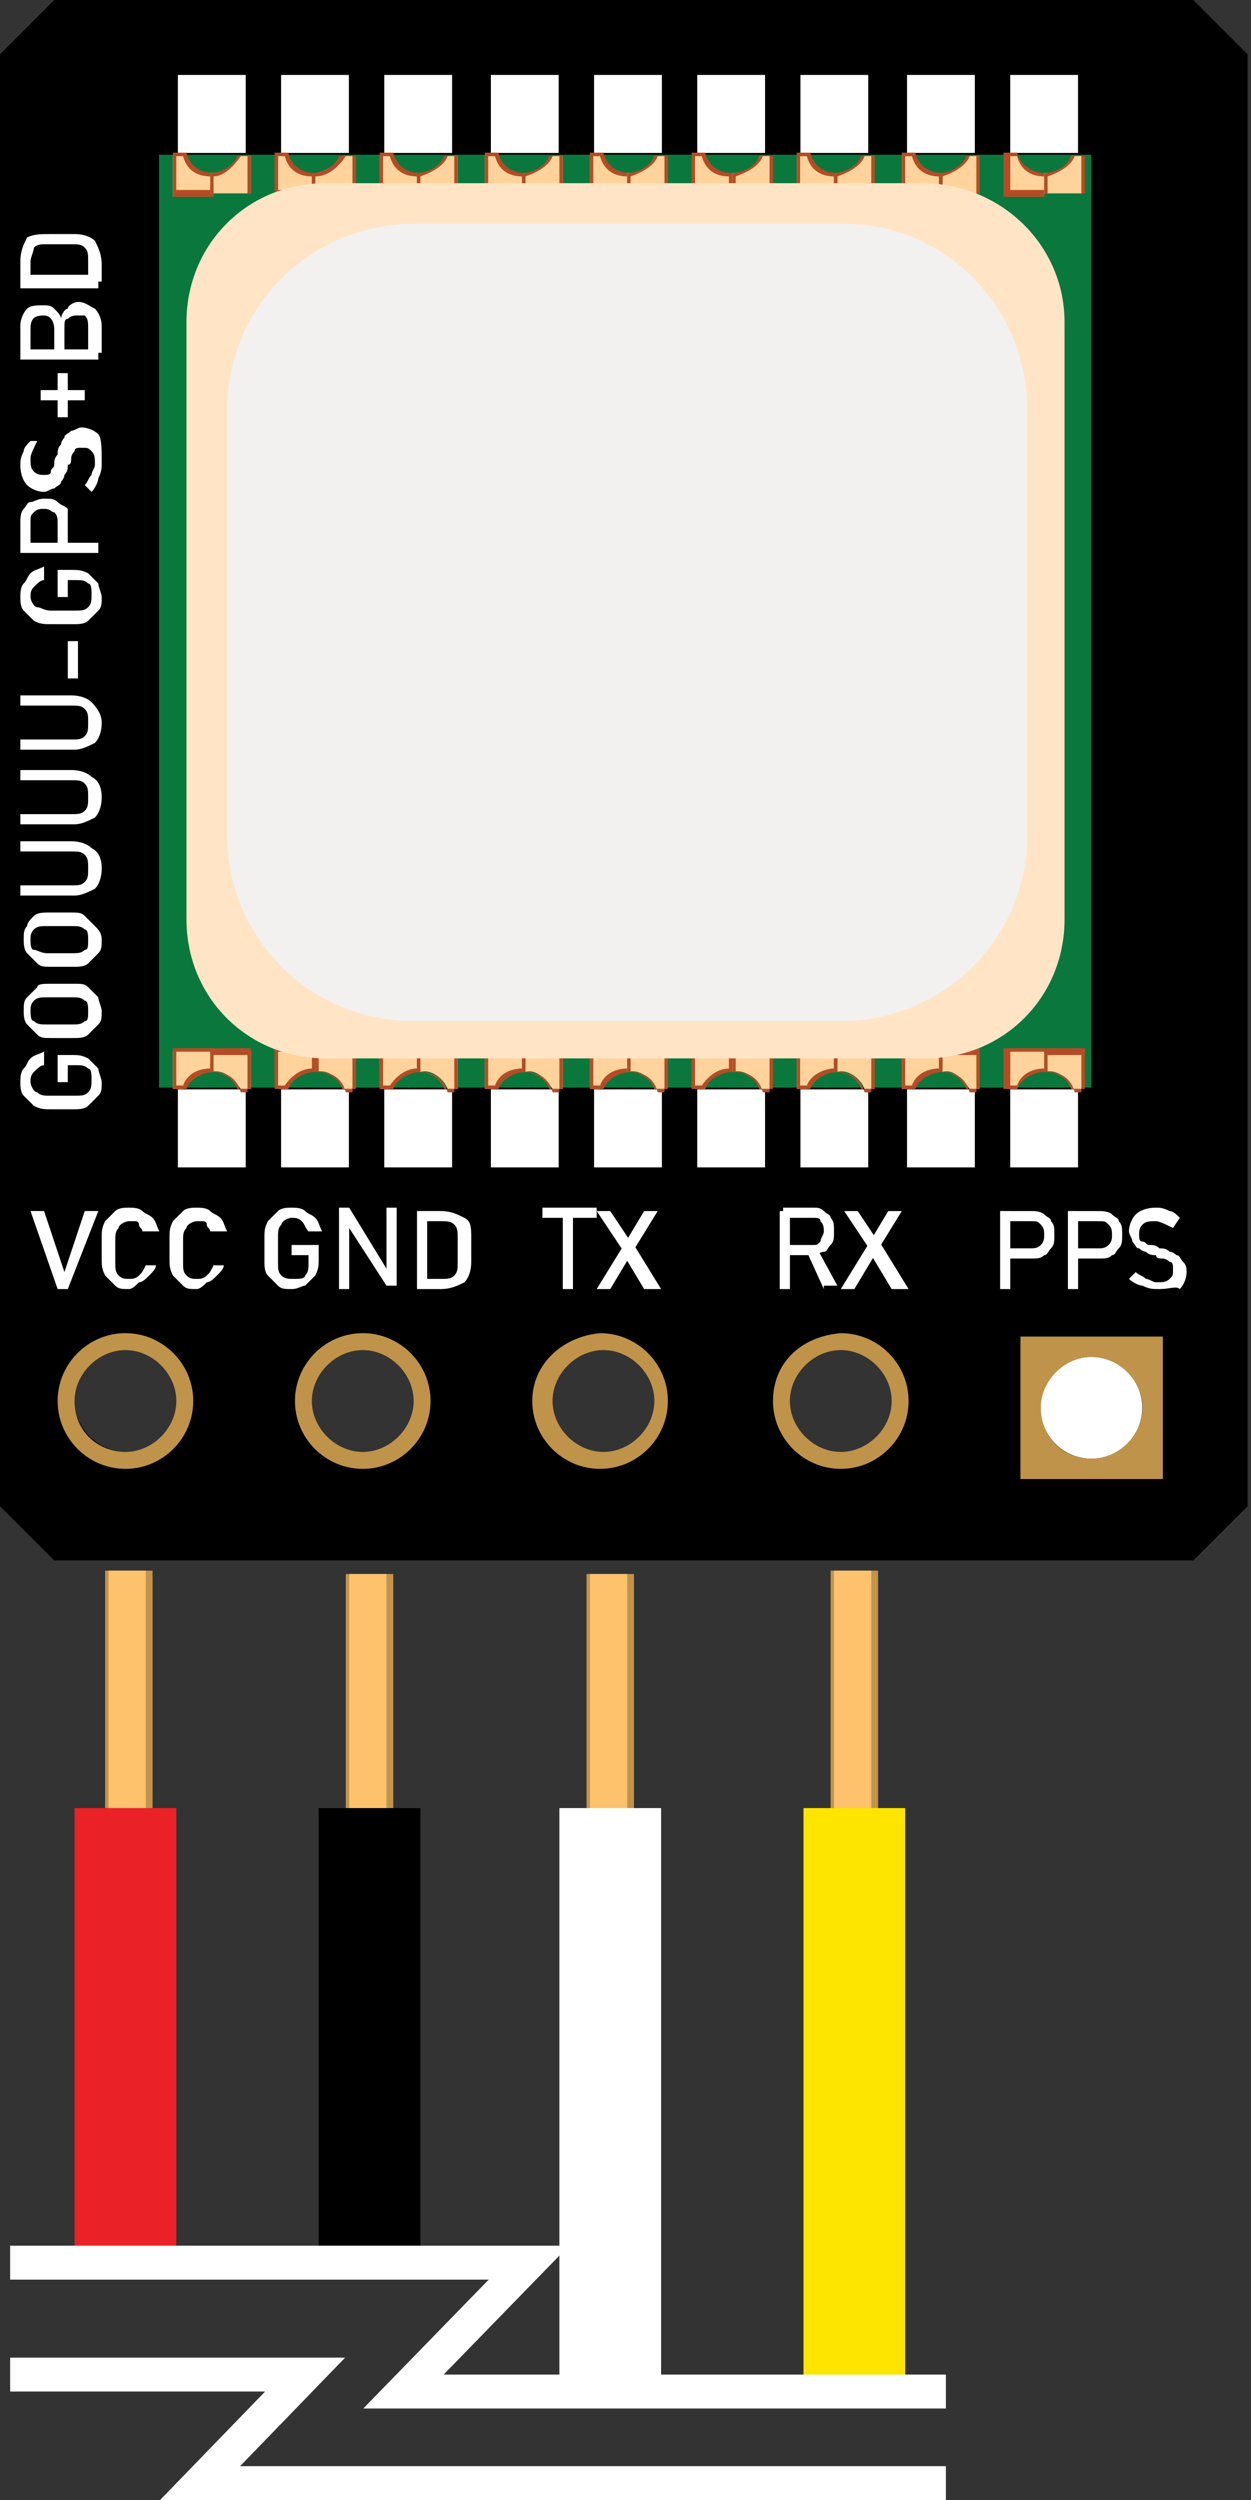 <?xml version="1.0" encoding="utf-8"?>
<!-- Generator: Adobe Illustrator 23.0.1, SVG Export Plug-In . SVG Version: 6.00 Build 0)  -->
<svg version="1.1" id="Layer_1" xmlns="http://www.w3.org/2000/svg" xmlns:xlink="http://www.w3.org/1999/xlink" x="0px" y="0px"
	 viewBox="0 0 36.9 73.7" style="enable-background:new 0 0 36.9 73.7;" xml:space="preserve">
<rect x="0" y="0" width="36.9" height="73.7" fill="#333333" stroke="none"/>
<style type="text/css">
	.st0{fill:#FFFFFF;}
	.st1{fill:#0A783D;}
	.st2{fill:#FFD39B;}
	.st3{fill:#B54C26;}
	.st4{fill:#FFE5C6;}
	.st5{fill:#F2F1F0;}
	.st6{fill:#BF934A;}
	.st7{fill:#C0944C;}
	.st8{fill:#FDC26B;}
	.st9{fill:#EA2227;}
	.st10{fill:#FDE500;}
	.st11{fill:none;stroke:#FFFFFF;stroke-miterlimit:10;}
</style>
<g>
	<g>
		<g>
			<path d="M0,1.6v42.8c0.6,0.6,1,1,1.6,1.6h33.6c0.6-0.6,1-1,1.6-1.6V1.6c-0.6-0.6-1-1-1.6-1.6H1.6C1,0.6,0.6,1,0,1.6z M33.7,41.5
				c0,0.8-0.7,1.5-1.5,1.5c-0.8,0-1.5-0.7-1.5-1.5s0.7-1.5,1.5-1.5C33,39.9,33.7,40.6,33.7,41.5z M26.3,41.3c0,0.8-0.7,1.5-1.5,1.5
				c-0.8,0-1.5-0.7-1.5-1.5c0-0.8,0.7-1.5,1.5-1.5C25.6,39.8,26.3,40.5,26.3,41.3z M19.3,41.3c0,0.8-0.7,1.5-1.5,1.5
				s-1.5-0.7-1.5-1.5c0-0.8,0.7-1.5,1.5-1.5S19.3,40.5,19.3,41.3z M12.2,41.3c0,0.8-0.7,1.5-1.5,1.5s-1.5-0.7-1.5-1.5
				c0-0.8,0.7-1.5,1.5-1.5S12.2,40.5,12.2,41.3z M5.2,41.3c0,0.8-0.7,1.5-1.5,1.5s-1.5-0.7-1.5-1.5c0-0.8,0.7-1.5,1.5-1.5
				S5.2,40.5,5.2,41.3z"/>
		</g>
		<g>
			<ellipse transform="matrix(0.987 -0.16 0.16 0.987 -6.23 5.692)" class="st0" cx="32.2" cy="41.5" rx="1.5" ry="1.5"/>
		</g>
	</g>
	<g>
		<path class="st0" d="M1.7,38l-0.8-2.3h0.4l0.6,1.8l0.6-1.8h0.4L2,38H1.7z"/>
		<path class="st0" d="M3.8,38c-0.2,0-0.3,0-0.4-0.1c-0.1-0.1-0.2-0.2-0.3-0.3C3,37.4,3,37.3,3,37.1v-0.6c0-0.2,0-0.3,0.1-0.5
			c0.1-0.1,0.2-0.2,0.3-0.3c0.1-0.1,0.3-0.1,0.4-0.1c0.1,0,0.3,0,0.4,0.1c0.1,0.1,0.2,0.1,0.3,0.2c0.1,0.1,0.1,0.2,0.2,0.4H4.2
			c0-0.1-0.1-0.1-0.1-0.2C4.1,36,4,36,4,36c-0.1,0-0.1,0-0.2,0c-0.1,0-0.3,0.1-0.3,0.2c-0.1,0.1-0.1,0.2-0.1,0.4v0.6
			c0,0.2,0,0.3,0.1,0.4c0.1,0.1,0.2,0.1,0.3,0.1c0.1,0,0.2,0,0.3-0.1c0.1-0.1,0.1-0.1,0.2-0.3h0.3c0,0.1-0.1,0.2-0.2,0.3
			c-0.1,0.1-0.2,0.2-0.3,0.2C4,37.9,3.9,38,3.8,38z"/>
		<path class="st0" d="M5.8,38c-0.2,0-0.3,0-0.4-0.1c-0.1-0.1-0.2-0.2-0.3-0.3C5,37.4,5,37.3,5,37.1v-0.6c0-0.2,0-0.3,0.1-0.5
			c0.1-0.1,0.2-0.2,0.3-0.3c0.1-0.1,0.3-0.1,0.4-0.1c0.1,0,0.3,0,0.4,0.1c0.1,0.1,0.2,0.1,0.3,0.2s0.1,0.2,0.2,0.4H6.2
			c0-0.1-0.1-0.1-0.1-0.2C6.1,36,6,36,6,36c-0.1,0-0.1,0-0.2,0c-0.1,0-0.3,0.1-0.3,0.2c-0.1,0.1-0.1,0.2-0.1,0.4v0.6
			c0,0.2,0,0.3,0.1,0.4c0.1,0.1,0.2,0.1,0.3,0.1c0.1,0,0.2,0,0.3-0.1c0.1-0.1,0.1-0.1,0.2-0.3h0.3c0,0.1-0.1,0.2-0.2,0.3
			c-0.1,0.1-0.2,0.2-0.3,0.2C6,37.9,5.9,38,5.8,38z"/>
	</g>
	<g>
		<path class="st0" d="M1.7,31.9v-0.8h0.4c0.2,0,0.3,0,0.5,0.1c0.1,0.1,0.2,0.2,0.3,0.3C2.9,31.6,3,31.8,3,31.9c0,0.2,0,0.3-0.1,0.4
			c-0.1,0.1-0.2,0.2-0.3,0.3c-0.1,0.1-0.3,0.1-0.4,0.1H1.5c-0.2,0-0.3,0-0.5-0.1c-0.1-0.1-0.2-0.2-0.3-0.3c-0.1-0.1-0.1-0.3-0.1-0.4
			c0-0.1,0-0.3,0.1-0.4c0.1-0.1,0.1-0.2,0.2-0.3c0.1-0.1,0.2-0.1,0.4-0.2v0.4c-0.1,0-0.2,0.1-0.3,0.2c-0.1,0.1-0.1,0.2-0.1,0.3
			c0,0.1,0.1,0.3,0.2,0.3c0.1,0.1,0.2,0.1,0.4,0.1h0.7c0.2,0,0.3,0,0.4-0.1c0.1-0.1,0.1-0.2,0.1-0.4c0-0.1,0-0.3-0.1-0.3
			c-0.1-0.1-0.2-0.1-0.4-0.1H2l0,0.5H1.7z"/>
		<path class="st0" d="M3,29.8c0,0.2,0,0.3-0.1,0.4c-0.1,0.1-0.2,0.2-0.3,0.3c-0.1,0.1-0.3,0.1-0.4,0.1H1.5c-0.2,0-0.3,0-0.4-0.1
			c-0.1-0.1-0.2-0.2-0.3-0.3c-0.1-0.1-0.1-0.3-0.1-0.4c0-0.2,0-0.3,0.1-0.4c0.1-0.1,0.2-0.2,0.3-0.3C1.1,29,1.3,29,1.5,29h0.7
			c0.2,0,0.3,0,0.4,0.1c0.1,0.1,0.2,0.2,0.3,0.3C2.9,29.5,3,29.7,3,29.8z M2.6,29.8c0-0.1,0-0.3-0.1-0.3c-0.1-0.1-0.2-0.1-0.4-0.1
			H1.4c-0.2,0-0.3,0-0.4,0.1s-0.1,0.2-0.1,0.3c0,0.1,0,0.3,0.1,0.3c0.1,0.1,0.2,0.1,0.4,0.1h0.7c0.2,0,0.3,0,0.4-0.1
			C2.6,30.1,2.6,30,2.6,29.8z"/>
		<path class="st0" d="M3,27.7c0,0.2,0,0.3-0.1,0.4c-0.1,0.1-0.2,0.2-0.3,0.3c-0.1,0.1-0.3,0.1-0.4,0.1H1.5c-0.2,0-0.3,0-0.4-0.1
			c-0.1-0.1-0.2-0.2-0.3-0.3c-0.1-0.1-0.1-0.3-0.1-0.4c0-0.2,0-0.3,0.1-0.4C0.8,27.2,0.9,27.1,1,27c0.1-0.1,0.3-0.1,0.4-0.1h0.7
			c0.2,0,0.3,0,0.4,0.1c0.1,0.1,0.2,0.2,0.3,0.3C2.9,27.4,3,27.5,3,27.7z M2.6,27.7c0-0.1,0-0.3-0.1-0.3c-0.1-0.1-0.2-0.1-0.4-0.1
			H1.4c-0.2,0-0.3,0-0.4,0.1s-0.1,0.2-0.1,0.3c0,0.1,0,0.3,0.1,0.3s0.2,0.1,0.4,0.1h0.7c0.2,0,0.3,0,0.4-0.1
			C2.6,28,2.6,27.9,2.6,27.7z"/>
		<path class="st0" d="M3,25.6c0,0.3-0.1,0.5-0.2,0.6c-0.2,0.1-0.4,0.2-0.6,0.2H0.6v-0.3h1.5c0.2,0,0.3,0,0.4-0.1
			c0.1-0.1,0.1-0.2,0.1-0.4c0-0.2,0-0.3-0.1-0.4c-0.1-0.1-0.2-0.1-0.4-0.1H0.6v-0.3h1.5c0.3,0,0.5,0.1,0.6,0.2
			C2.9,25.1,3,25.3,3,25.6z"/>
		<path class="st0" d="M3,23.5c0,0.3-0.1,0.5-0.2,0.6c-0.2,0.1-0.4,0.2-0.6,0.2H0.6v-0.3h1.5c0.2,0,0.3,0,0.4-0.1s0.1-0.2,0.1-0.4
			c0-0.2,0-0.3-0.1-0.4C2.4,23,2.3,23,2.1,23H0.6v-0.3h1.5c0.3,0,0.5,0.1,0.6,0.2C2.9,23,3,23.2,3,23.5z"/>
		<path class="st0" d="M3,21.3c0,0.3-0.1,0.5-0.2,0.6c-0.2,0.1-0.4,0.2-0.6,0.2H0.6v-0.3h1.5c0.2,0,0.3,0,0.4-0.1
			c0.1-0.1,0.1-0.2,0.1-0.4c0-0.2,0-0.3-0.1-0.4c-0.1-0.1-0.2-0.1-0.4-0.1H0.6v-0.3h1.5c0.3,0,0.5,0.1,0.6,0.2
			C2.9,20.9,3,21.1,3,21.3z"/>
		<path class="st0" d="M2,20v-1.1h0.3V20H2z"/>
		<path class="st0" d="M1.7,17.6v-0.8h0.4c0.2,0,0.3,0,0.5,0.1c0.1,0.1,0.2,0.2,0.3,0.3C2.9,17.3,3,17.5,3,17.6c0,0.2,0,0.3-0.1,0.4
			c-0.1,0.1-0.2,0.2-0.3,0.3c-0.1,0.1-0.3,0.1-0.4,0.1H1.5c-0.2,0-0.3,0-0.5-0.1c-0.1-0.1-0.2-0.2-0.3-0.3c-0.1-0.1-0.1-0.3-0.1-0.4
			c0-0.1,0-0.3,0.1-0.4c0.1-0.1,0.1-0.2,0.2-0.3s0.2-0.1,0.4-0.2v0.4c-0.1,0-0.2,0.1-0.3,0.2c-0.1,0.1-0.1,0.2-0.1,0.3
			c0,0.1,0.1,0.3,0.2,0.3s0.2,0.1,0.4,0.1h0.7c0.2,0,0.3,0,0.4-0.1c0.1-0.1,0.1-0.2,0.1-0.4c0-0.1,0-0.3-0.1-0.3
			c-0.1-0.1-0.2-0.1-0.4-0.1H2l0,0.5H1.7z"/>
		<path class="st0" d="M2.9,16.3H0.6V16h2.3V16.3z M2,16.1H1.7v-0.7c0-0.1,0-0.2-0.1-0.3C1.5,15.1,1.5,15,1.3,15
			c-0.1,0-0.2,0-0.3,0.1s-0.1,0.1-0.1,0.3v0.7H0.6v-0.7c0-0.1,0-0.3,0.1-0.4c0.1-0.1,0.1-0.2,0.2-0.2s0.2-0.1,0.4-0.1s0.3,0,0.4,0.1
			S1.9,14.9,2,15C2,15.1,2,15.3,2,15.4V16.1z"/>
		<path class="st0" d="M3,13.6c0,0.2,0,0.3-0.1,0.5c0,0.1-0.1,0.3-0.2,0.4l-0.2-0.2c0.1-0.1,0.1-0.2,0.2-0.3c0-0.1,0.1-0.2,0.1-0.3
			c0-0.2,0-0.3-0.1-0.4c-0.1-0.1-0.1-0.1-0.3-0.1h0c-0.1,0-0.2,0-0.2,0.1c0,0-0.1,0.1-0.1,0.2c0,0.1,0,0.2-0.1,0.2
			c0,0.1,0,0.2-0.1,0.3c0,0.1-0.1,0.2-0.1,0.2c0,0.1-0.1,0.1-0.2,0.2c-0.1,0-0.2,0.1-0.3,0.1h0c-0.2,0-0.4-0.1-0.5-0.2
			c-0.1-0.1-0.2-0.3-0.2-0.6c0-0.1,0-0.2,0.1-0.4c0-0.1,0.1-0.2,0.2-0.3L1.1,13c-0.1,0.2-0.2,0.4-0.2,0.5c0,0.2,0,0.3,0.1,0.4
			C1.1,14,1.2,14,1.3,14h0c0.1,0,0.2,0,0.2-0.1c0-0.1,0.1-0.1,0.1-0.2c0-0.1,0-0.2,0.1-0.3c0-0.1,0-0.2,0.1-0.3
			c0-0.1,0.1-0.2,0.1-0.2c0-0.1,0.1-0.1,0.2-0.2c0.1,0,0.2-0.1,0.3-0.1h0c0.2,0,0.4,0.1,0.5,0.2S3,13.3,3,13.6z"/>
		<path class="st0" d="M1.7,12.3V11H2v1.3H1.7z M1.2,11.5h1.3v0.3H1.2V11.5z"/>
		<path class="st0" d="M2.9,10.6H0.6v-0.3h2.3V10.6z M2.9,10.4H2.6V9.7c0-0.2,0-0.3-0.1-0.4C2.5,9.3,2.4,9.3,2.3,9.3h0
			c-0.1,0-0.2,0-0.3,0.1C1.9,9.4,1.9,9.5,1.9,9.7v0.7H1.6V9.7c0-0.2-0.1-0.4-0.3-0.4C1,9.3,0.9,9.4,0.9,9.7v0.7H0.6V9.6
			c0-0.2,0.1-0.4,0.2-0.5C0.9,9,1.1,9,1.3,9c0.1,0,0.2,0,0.3,0.1c0.1,0.1,0.2,0.2,0.2,0.3c0-0.1,0.1-0.3,0.2-0.3
			C2,9,2.2,8.9,2.3,8.9h0c0.2,0,0.3,0.1,0.5,0.2c0.1,0.1,0.2,0.3,0.2,0.5V10.4z"/>
		<path class="st0" d="M2.9,8.5H0.6V8.1h2.3V8.5z M2.9,8.3H2.6V7.7c0-0.2,0-0.3-0.1-0.4C2.4,7.2,2.3,7.2,2.1,7.2H1.4
			c-0.2,0-0.3,0-0.4,0.1C1,7.4,0.9,7.6,0.9,7.7v0.5H0.6V7.7c0-0.3,0.1-0.5,0.2-0.7C1,6.9,1.2,6.9,1.5,6.9h0.7c0.3,0,0.5,0.1,0.6,0.2
			c0.1,0.2,0.2,0.4,0.2,0.7V8.3z"/>
	</g>
	<g>
		<path class="st0" d="M8.6,36.7h0.8v0.4c0,0.2,0,0.3-0.1,0.5c-0.1,0.1-0.2,0.2-0.3,0.3C8.9,37.9,8.8,38,8.6,38
			c-0.2,0-0.3,0-0.4-0.1c-0.1-0.1-0.2-0.2-0.3-0.3c-0.1-0.1-0.1-0.3-0.1-0.4v-0.7c0-0.2,0-0.3,0.1-0.5c0.1-0.1,0.2-0.2,0.3-0.3
			c0.1-0.1,0.3-0.1,0.4-0.1c0.1,0,0.3,0,0.4,0.1c0.1,0.1,0.2,0.1,0.3,0.2c0.1,0.1,0.1,0.2,0.2,0.4H9.1C9,36.2,9,36.1,8.9,36
			s-0.2-0.1-0.3-0.1c-0.1,0-0.3,0.1-0.3,0.2c-0.1,0.1-0.1,0.2-0.1,0.4v0.7c0,0.2,0,0.3,0.1,0.4c0.1,0.1,0.2,0.1,0.4,0.1
			c0.1,0,0.3,0,0.3-0.1c0.1-0.1,0.1-0.2,0.1-0.4V37l-0.5,0V36.7z"/>
		<path class="st0" d="M10,37.9v-2.3h0.3l1.1,1.8l0,0v-1.8h0.3v2.3h-0.3l-1.1-1.7l0,0v1.8H10z"/>
		<path class="st0" d="M12.3,38v-2.3h0.3V38H12.3z M12.5,38v-0.3H13c0.2,0,0.3,0,0.4-0.1c0.1-0.1,0.1-0.2,0.1-0.4v-0.7
			c0-0.2,0-0.3-0.1-0.4c-0.1-0.1-0.2-0.1-0.4-0.1h-0.5v-0.3H13c0.3,0,0.5,0.1,0.7,0.2c0.2,0.1,0.2,0.3,0.2,0.6v0.7
			c0,0.3-0.1,0.5-0.2,0.6C13.5,37.9,13.3,38,13,38H12.5z"/>
	</g>
	<g>
		<path class="st0" d="M16.6,38v-2.1h0.3V38H16.6z M16,35.9v-0.3h1.6v0.3H16z"/>
		<path class="st0" d="M17.6,38l0.8-1.3l0.6-1h0.4l-0.8,1.3L18,38H17.6z M19,38l-0.6-1l0-0.1l-0.8-1.2H18l0.6,0.9l0.1,0.1l0.8,1.3
			H19z"/>
	</g>
	<g>
		<path class="st0" d="M23,38v-2.3h0.3V38H23z M24.3,38l-0.5-1.1l0.3-0.1l0.6,1.1H24.3z M23.1,37v-0.3H24c0.1,0,0.1,0,0.2-0.1
			c0-0.1,0.1-0.2,0.1-0.3c0-0.1,0-0.2-0.1-0.3c0-0.1-0.1-0.1-0.2-0.1h-0.9v-0.3H24c0.1,0,0.2,0,0.3,0.1c0.1,0.1,0.2,0.1,0.2,0.2
			c0.1,0.1,0.1,0.2,0.1,0.4s0,0.3-0.1,0.4c-0.1,0.1-0.1,0.2-0.2,0.2C24.2,36.9,24.1,37,24,37H23.1z"/>
		<path class="st0" d="M24.8,38l0.8-1.3l0.6-1h0.4l-0.8,1.3L25.2,38H24.8z M26.3,38l-0.6-1l0-0.1l-0.8-1.2h0.4l0.6,0.9l0.1,0.1
			l0.8,1.3H26.3z"/>
	</g>
	<g>
		<path class="st0" d="M29.5,38v-2.3h0.3V38H29.5z M29.7,37.1v-0.3h0.7c0.1,0,0.2,0,0.3-0.1c0.1-0.1,0.1-0.2,0.1-0.3
			c0-0.1,0-0.2-0.1-0.3c-0.1-0.1-0.1-0.1-0.3-0.1h-0.7v-0.3h0.7c0.1,0,0.3,0,0.4,0.1c0.1,0.1,0.2,0.1,0.2,0.2
			c0.1,0.1,0.1,0.2,0.1,0.4s0,0.3-0.1,0.4c-0.1,0.1-0.1,0.2-0.2,0.2c-0.1,0.1-0.2,0.1-0.4,0.1H29.7z"/>
		<path class="st0" d="M31.5,38v-2.3h0.3V38H31.5z M31.7,37.1v-0.3h0.7c0.1,0,0.2,0,0.3-0.1c0.1-0.1,0.1-0.2,0.1-0.3
			c0-0.1,0-0.2-0.1-0.3c-0.1-0.1-0.1-0.1-0.3-0.1h-0.7v-0.3h0.7c0.1,0,0.3,0,0.4,0.1c0.1,0.1,0.2,0.1,0.2,0.2
			c0.1,0.1,0.1,0.2,0.1,0.4s0,0.3-0.1,0.4c-0.1,0.1-0.1,0.2-0.2,0.2c-0.1,0.1-0.2,0.1-0.4,0.1H31.7z"/>
		<path class="st0" d="M34.2,38c-0.2,0-0.3,0-0.5-0.1c-0.1,0-0.3-0.1-0.4-0.2l0.2-0.2c0.1,0.1,0.2,0.1,0.3,0.2
			c0.1,0,0.2,0.1,0.3,0.1c0.2,0,0.3,0,0.4-0.1c0.1-0.1,0.1-0.1,0.1-0.3v0c0-0.1,0-0.2-0.1-0.2c0,0-0.1-0.1-0.2-0.1
			c-0.1,0-0.2,0-0.2-0.1c-0.1,0-0.2,0-0.3-0.1c-0.1,0-0.2-0.1-0.2-0.1c-0.1,0-0.1-0.1-0.2-0.2c0-0.1-0.1-0.2-0.1-0.3v0
			c0-0.2,0.1-0.4,0.2-0.5c0.1-0.1,0.3-0.2,0.6-0.2c0.1,0,0.2,0,0.4,0.1c0.1,0,0.2,0.1,0.3,0.2l-0.2,0.3c-0.2-0.1-0.4-0.2-0.5-0.2
			c-0.2,0-0.3,0-0.4,0.1c-0.1,0.1-0.1,0.2-0.1,0.3v0c0,0.1,0,0.2,0.1,0.2c0.1,0,0.1,0.1,0.2,0.1c0.1,0,0.2,0,0.3,0.1
			c0.1,0,0.2,0,0.3,0.1c0.1,0,0.2,0.1,0.2,0.1c0.1,0,0.1,0.1,0.2,0.2s0.1,0.2,0.1,0.3v0c0,0.2-0.1,0.4-0.2,0.5
			C34.7,37.9,34.5,38,34.2,38z"/>
	</g>
	<g>
		<g>
			<g>
				
					<rect x="5.2" y="32.1" transform="matrix(-1 -1.224647e-16 1.224647e-16 -1 12.447 66.513)" class="st0" width="2" height="2.3"/>
			</g>
		</g>
		<g>
			<g>
				
					<rect x="8.3" y="32.1" transform="matrix(-1 -1.224647e-16 1.224647e-16 -1 18.591 66.513)" class="st0" width="2" height="2.3"/>
			</g>
		</g>
		<g>
			<g>
				
					<rect x="11.4" y="32.1" transform="matrix(-1 -1.224647e-16 1.224647e-16 -1 24.735 66.513)" class="st0" width="2" height="2.3"/>
			</g>
		</g>
		<g>
			<g>
				
					<rect x="14.4" y="32.1" transform="matrix(-1 -1.224647e-16 1.224647e-16 -1 30.879 66.513)" class="st0" width="2" height="2.3"/>
			</g>
		</g>
		<g>
			<g>
				
					<rect x="17.5" y="32.1" transform="matrix(-1 -1.224647e-16 1.224647e-16 -1 37.023 66.513)" class="st0" width="2" height="2.3"/>
			</g>
		</g>
		<g>
			<g>
				
					<rect x="20.6" y="32.1" transform="matrix(-1 -1.224647e-16 1.224647e-16 -1 43.166 66.513)" class="st0" width="2" height="2.3"/>
			</g>
		</g>
		<g>
			<g>
				
					<rect x="23.7" y="32.1" transform="matrix(-1 -1.224647e-16 1.224647e-16 -1 49.31 66.513)" class="st0" width="2" height="2.3"/>
			</g>
		</g>
		<g>
			<g>
				
					<rect x="26.7" y="32.1" transform="matrix(-1 -1.224647e-16 1.224647e-16 -1 55.454 66.513)" class="st0" width="2" height="2.3"/>
			</g>
		</g>
		<g>
			<g>
				
					<rect x="29.8" y="32.1" transform="matrix(-1 -1.224647e-16 1.224647e-16 -1 61.598 66.513)" class="st0" width="2" height="2.3"/>
			</g>
		</g>
		<g>
			<g>
				
					<rect x="5.2" y="2.2" transform="matrix(-1 -1.224647e-16 1.224647e-16 -1 12.447 6.709)" class="st0" width="2" height="2.3"/>
			</g>
		</g>
		<g>
			<g>
				
					<rect x="8.3" y="2.2" transform="matrix(-1 -1.224647e-16 1.224647e-16 -1 18.591 6.709)" class="st0" width="2" height="2.3"/>
			</g>
		</g>
		<g>
			<g>
				
					<rect x="11.4" y="2.2" transform="matrix(-1 -1.224647e-16 1.224647e-16 -1 24.735 6.709)" class="st0" width="2" height="2.3"/>
			</g>
		</g>
		<g>
			<g>
				
					<rect x="14.4" y="2.2" transform="matrix(-1 -1.224647e-16 1.224647e-16 -1 30.879 6.709)" class="st0" width="2" height="2.3"/>
			</g>
		</g>
		<g>
			<g>
				
					<rect x="17.5" y="2.2" transform="matrix(-1 -1.224647e-16 1.224647e-16 -1 37.023 6.709)" class="st0" width="2" height="2.3"/>
			</g>
		</g>
		<g>
			<g>
				
					<rect x="20.6" y="2.2" transform="matrix(-1 -1.224647e-16 1.224647e-16 -1 43.166 6.709)" class="st0" width="2" height="2.3"/>
			</g>
		</g>
		<g>
			<g>
				
					<rect x="23.7" y="2.2" transform="matrix(-1 -1.224647e-16 1.224647e-16 -1 49.31 6.709)" class="st0" width="2" height="2.3"/>
			</g>
		</g>
		<g>
			<g>
				
					<rect x="26.7" y="2.2" transform="matrix(-1 -1.224647e-16 1.224647e-16 -1 55.454 6.709)" class="st0" width="2" height="2.3"/>
			</g>
		</g>
		<g>
			<g>
				
					<rect x="29.8" y="2.2" transform="matrix(-1 -1.224647e-16 1.224647e-16 -1 61.598 6.709)" class="st0" width="2" height="2.3"/>
			</g>
		</g>
	</g>
	<g>
		<g>
			
				<rect x="4.7" y="4.6" transform="matrix(6.123234e-17 -1 1 6.123234e-17 8.964159e-02 36.761)" class="st1" width="27.5" height="27.5"/>
		</g>
		<g>
			<g>
				<path class="st2" d="M5.1,32.1h0.3c0.1-0.3,0.5-0.6,0.8-0.6V31H5.1V32.1z"/>
				<path class="st3" d="M6.3,30.9v0.7h0c-0.3,0-0.7,0.2-0.8,0.5l0,0H5.1v-1.2H6.3z M6.2,31.5V31h-1v1h0.2
					C5.5,31.7,5.8,31.5,6.2,31.5z"/>
			</g>
			<g>
				<path class="st2" d="M7.1,32.1h0.3V31H6.2v0.6C6.6,31.5,6.9,31.8,7.1,32.1z"/>
				<path class="st3" d="M7.4,30.9v1.2H7l0,0c-0.1-0.3-0.4-0.5-0.8-0.5h0v-0.7H7.4z M7.3,32.1v-1h-1v0.5c0.4,0,0.7,0.2,0.8,0.6H7.3z
					"/>
			</g>
		</g>
		<g>
			<g>
				<path class="st2" d="M8.2,32.1h0.3c0.1-0.3,0.5-0.6,0.8-0.6V31H8.2V32.1z"/>
				<path class="st3" d="M9.3,30.9v0.7h0c-0.3,0-0.7,0.2-0.8,0.5l0,0H8.1v-1.2H9.3z M9.2,31.5V31h-1v1h0.2
					C8.6,31.7,8.9,31.5,9.2,31.5z"/>
			</g>
			<g>
				<path class="st2" d="M10.1,32.1h0.3V31H9.3v0.6C9.7,31.5,10,31.8,10.1,32.1z"/>
				<path class="st3" d="M10.5,30.9v1.2h-0.4l0,0c-0.1-0.3-0.4-0.5-0.8-0.5h0v-0.7H10.5z M10.4,32.1v-1h-1v0.5
					c0.4,0,0.7,0.2,0.8,0.6H10.4z"/>
			</g>
		</g>
		<g>
			<g>
				<path class="st2" d="M11.2,32.1h0.3c0.1-0.3,0.5-0.6,0.8-0.6V31h-1.1V32.1z"/>
				<path class="st3" d="M12.4,30.9v0.7h0c-0.3,0-0.7,0.2-0.8,0.5l0,0h-0.4v-1.2H12.4z M12.3,31.5V31h-1v1h0.2
					C11.7,31.7,12,31.5,12.3,31.5z"/>
			</g>
			<g>
				<path class="st2" d="M13.2,32.1h0.3V31h-1.1v0.6C12.7,31.5,13.1,31.8,13.2,32.1z"/>
				<path class="st3" d="M13.5,30.9v1.2h-0.4l0,0c-0.1-0.3-0.4-0.5-0.8-0.5h0v-0.7H13.5z M13.4,32.1v-1h-1v0.5
					c0.4,0,0.7,0.2,0.8,0.6H13.4z"/>
			</g>
		</g>
		<g>
			<g>
				<path class="st2" d="M14.3,32.1h0.3c0.1-0.3,0.5-0.6,0.8-0.6V31h-1.1V32.1z"/>
				<path class="st3" d="M15.5,30.9v0.7h0c-0.3,0-0.7,0.2-0.8,0.5l0,0h-0.4v-1.2H15.5z M15.4,31.5V31h-1v1h0.2
					C14.7,31.7,15,31.5,15.4,31.5z"/>
			</g>
			<g>
				<path class="st2" d="M16.3,32.1h0.3V31h-1.1v0.6C15.8,31.5,16.1,31.8,16.3,32.1z"/>
				<path class="st3" d="M16.6,30.9v1.2h-0.4l0,0c-0.1-0.3-0.4-0.5-0.8-0.5h0v-0.7H16.6z M16.5,32.1v-1h-1v0.5
					c0.4,0,0.7,0.2,0.8,0.6H16.5z"/>
			</g>
		</g>
		<g>
			<g>
				<path class="st2" d="M17.4,32.1h0.3c0.1-0.3,0.5-0.6,0.8-0.6V31h-1.1V32.1z"/>
				<path class="st3" d="M18.6,30.9v0.7h0c-0.3,0-0.7,0.2-0.8,0.5l0,0h-0.4v-1.2H18.6z M18.5,31.5V31h-1v1h0.2
					C17.8,31.7,18.1,31.5,18.5,31.5z"/>
			</g>
			<g>
				<path class="st2" d="M19.3,32.1h0.3V31h-1.1v0.6C18.9,31.5,19.2,31.8,19.3,32.1z"/>
				<path class="st3" d="M19.7,30.9v1.2h-0.4l0,0c-0.1-0.3-0.4-0.5-0.8-0.5h0v-0.7H19.7z M19.6,32.1v-1h-1v0.5
					c0.4,0,0.7,0.2,0.8,0.6H19.6z"/>
			</g>
		</g>
		<g>
			<g>
				<path class="st2" d="M20.5,32.1h0.3c0.1-0.3,0.5-0.6,0.8-0.6V31h-1.1V32.1z"/>
				<path class="st3" d="M21.6,30.9v0.7h0c-0.3,0-0.7,0.2-0.8,0.5l0,0h-0.4v-1.2H21.6z M21.5,31.5V31h-1v1h0.2
					C20.9,31.7,21.2,31.5,21.5,31.5z"/>
			</g>
			<g>
				<path class="st2" d="M22.4,32.1h0.3V31h-1.1v0.6C22,31.5,22.3,31.8,22.4,32.1z"/>
				<path class="st3" d="M22.8,30.9v1.2h-0.4l0,0c-0.1-0.3-0.4-0.5-0.8-0.5h0v-0.7H22.8z M22.7,32.1v-1h-1v0.5
					c0.4,0,0.7,0.2,0.8,0.6H22.7z"/>
			</g>
		</g>
		<g>
			<g>
				<path class="st2" d="M23.5,32.1h0.3c0.1-0.3,0.5-0.6,0.8-0.6V31h-1.1V32.1z"/>
				<path class="st3" d="M24.7,30.9v0.7h0c-0.3,0-0.7,0.2-0.8,0.5l0,0h-0.4v-1.2H24.7z M24.6,31.5V31h-1v1h0.2
					C23.9,31.7,24.3,31.5,24.6,31.5z"/>
			</g>
			<g>
				<path class="st2" d="M25.5,32.1h0.3V31h-1.1v0.6C25,31.5,25.4,31.8,25.5,32.1z"/>
				<path class="st3" d="M25.8,30.9v1.2h-0.4l0,0c-0.1-0.3-0.4-0.5-0.8-0.5h0v-0.7H25.8z M25.7,32.1v-1h-1v0.5
					c0.4,0,0.7,0.2,0.8,0.6H25.7z"/>
			</g>
		</g>
		<g>
			<g>
				<path class="st2" d="M26.6,32.1h0.3c0.1-0.3,0.5-0.6,0.8-0.6V31h-1.1V32.1z"/>
				<path class="st3" d="M27.8,30.9v0.7h0c-0.3,0-0.7,0.2-0.8,0.5l0,0h-0.4v-1.2H27.8z M27.7,31.5V31h-1v1h0.2
					C27,31.7,27.3,31.5,27.7,31.5z"/>
			</g>
			<g>
				<path class="st2" d="M28.6,32.1h0.3V31h-1.1v0.6C28.1,31.5,28.4,31.8,28.6,32.1z"/>
				<path class="st3" d="M28.9,30.9v1.2h-0.4l0,0c-0.1-0.3-0.4-0.5-0.8-0.5h0v-0.7H28.9z M28.8,32.1v-1h-1v0.5
					c0.4,0,0.7,0.2,0.8,0.6H28.8z"/>
			</g>
		</g>
		<g>
			<g>
				<path class="st2" d="M29.7,32.1H30c0.1-0.3,0.5-0.6,0.8-0.6V31h-1.1V32.1z"/>
				<path class="st3" d="M30.8,30.9v0.7h0c-0.3,0-0.7,0.2-0.8,0.5l0,0h-0.4v-1.2H30.8z M30.8,31.5V31h-1v1h0.2
					C30.1,31.7,30.4,31.5,30.8,31.5z"/>
			</g>
			<g>
				<path class="st2" d="M31.6,32.1h0.3V31h-1.1v0.6C31.2,31.5,31.5,31.8,31.6,32.1z"/>
				<path class="st3" d="M32,30.9v1.2h-0.4l0,0c-0.1-0.3-0.4-0.5-0.8-0.5h0v-0.7H32z M31.9,32.1v-1h-1v0.5c0.4,0,0.7,0.2,0.8,0.6
					H31.9z"/>
			</g>
		</g>
		<g>
			<g>
				<path class="st2" d="M5.1,4.6h0.3c0.1,0.3,0.5,0.6,0.8,0.6v0.6H5.1V4.6z"/>
				<path class="st3" d="M6.3,5.1v0.7H5.1V4.5h0.4l0,0C5.6,4.9,5.9,5.1,6.3,5.1L6.3,5.1z M6.2,5.6V5.2c-0.4,0-0.7-0.2-0.8-0.6H5.2v1
					H6.2z"/>
			</g>
			<g>
				<path class="st2" d="M7.1,4.6h0.3v1.1H6.2V5.1C6.6,5.1,6.9,4.9,7.1,4.6z"/>
				<path class="st3" d="M7.4,4.5v1.2H6.2V5.1h0c0.3,0,0.7-0.2,0.8-0.5l0,0H7.4z M7.3,5.6v-1H7.1C6.9,4.9,6.6,5.2,6.3,5.2v0.5H7.3z"
					/>
			</g>
		</g>
		<g>
			<g>
				<path class="st2" d="M8.2,4.6h0.3c0.1,0.3,0.5,0.6,0.8,0.6v0.6H8.2V4.6z"/>
				<path class="st3" d="M9.3,5.1v0.7H8.1V4.5h0.4l0,0C8.6,4.9,8.9,5.1,9.3,5.1L9.3,5.1z M9.2,5.6V5.2c-0.4,0-0.7-0.2-0.8-0.6H8.2v1
					H9.2z"/>
			</g>
			<g>
				<path class="st2" d="M10.1,4.6h0.3v1.1H9.3V5.1C9.7,5.1,10,4.9,10.1,4.6z"/>
				<path class="st3" d="M10.5,4.5v1.2H9.2V5.1h0c0.3,0,0.7-0.2,0.8-0.5l0,0H10.5z M10.4,5.6v-1h-0.2C10,4.9,9.7,5.2,9.3,5.2v0.5
					H10.4z"/>
			</g>
		</g>
		<g>
			<g>
				<path class="st2" d="M11.2,4.6h0.3c0.1,0.3,0.5,0.6,0.8,0.6v0.6h-1.1V4.6z"/>
				<path class="st3" d="M12.4,5.1v0.7h-1.2V4.5h0.4l0,0C11.7,4.9,12,5.1,12.4,5.1L12.4,5.1z M12.3,5.6V5.2c-0.4,0-0.7-0.2-0.8-0.6
					h-0.2v1H12.3z"/>
			</g>
			<g>
				<path class="st2" d="M13.2,4.6h0.3v1.1h-1.1V5.1C12.7,5.1,13.1,4.9,13.2,4.6z"/>
				<path class="st3" d="M13.5,4.5v1.2h-1.2V5.1h0c0.3,0,0.7-0.2,0.8-0.5l0,0H13.5z M13.4,5.6v-1h-0.2c-0.1,0.3-0.5,0.5-0.8,0.6v0.5
					H13.4z"/>
			</g>
		</g>
		<g>
			<g>
				<path class="st2" d="M14.3,4.6h0.3c0.1,0.3,0.5,0.6,0.8,0.6v0.6h-1.1V4.6z"/>
				<path class="st3" d="M15.5,5.1v0.7h-1.2V4.5h0.4l0,0C14.8,4.9,15.1,5.1,15.5,5.1L15.5,5.1z M15.4,5.6V5.2
					c-0.4,0-0.7-0.2-0.8-0.6h-0.2v1H15.4z"/>
			</g>
			<g>
				<path class="st2" d="M16.3,4.6h0.3v1.1h-1.1V5.1C15.8,5.1,16.1,4.9,16.3,4.6z"/>
				<path class="st3" d="M16.6,4.5v1.2h-1.2V5.1h0c0.3,0,0.7-0.2,0.8-0.5l0,0H16.6z M16.5,5.6v-1h-0.2c-0.1,0.3-0.5,0.5-0.8,0.6v0.5
					H16.5z"/>
			</g>
		</g>
		<g>
			<g>
				<path class="st2" d="M17.4,4.6h0.3c0.1,0.3,0.5,0.6,0.8,0.6v0.6h-1.1V4.6z"/>
				<path class="st3" d="M18.6,5.1v0.7h-1.2V4.5h0.4l0,0C17.9,4.9,18.2,5.1,18.6,5.1L18.6,5.1z M18.5,5.6V5.2
					c-0.4,0-0.7-0.2-0.8-0.6h-0.2v1H18.5z"/>
			</g>
			<g>
				<path class="st2" d="M19.3,4.6h0.3v1.1h-1.1V5.1C18.9,5.1,19.2,4.9,19.3,4.6z"/>
				<path class="st3" d="M19.7,4.5v1.2h-1.2V5.1h0c0.3,0,0.7-0.2,0.8-0.5l0,0H19.7z M19.6,5.6v-1h-0.2c-0.1,0.3-0.5,0.5-0.8,0.6v0.5
					H19.6z"/>
			</g>
		</g>
		<g>
			<g>
				<path class="st2" d="M20.5,4.6h0.3c0.1,0.3,0.5,0.6,0.8,0.6v0.6h-1.1V4.6z"/>
				<path class="st3" d="M21.6,5.1v0.7h-1.2V4.5h0.4l0,0C20.9,4.9,21.2,5.1,21.6,5.1L21.6,5.1z M21.5,5.6V5.2
					c-0.4,0-0.7-0.2-0.8-0.6h-0.2v1H21.5z"/>
			</g>
			<g>
				<path class="st2" d="M22.4,4.6h0.3v1.1h-1.1V5.1C22,5.1,22.3,4.9,22.4,4.6z"/>
				<path class="st3" d="M22.8,4.5v1.2h-1.2V5.1h0c0.3,0,0.7-0.2,0.8-0.5l0,0H22.8z M22.7,5.6v-1h-0.2c-0.1,0.3-0.5,0.5-0.8,0.6v0.5
					H22.7z"/>
			</g>
		</g>
		<g>
			<g>
				<path class="st2" d="M23.5,4.6h0.3c0.1,0.3,0.5,0.6,0.8,0.6v0.6h-1.1V4.6z"/>
				<path class="st3" d="M24.7,5.1v0.7h-1.2V4.5h0.4l0,0C24,4.9,24.3,5.1,24.7,5.1L24.7,5.1z M24.6,5.6V5.2c-0.4,0-0.7-0.2-0.8-0.6
					h-0.2v1H24.6z"/>
			</g>
			<g>
				<path class="st2" d="M25.5,4.6h0.3v1.1h-1.1V5.1C25,5.1,25.4,4.9,25.5,4.6z"/>
				<path class="st3" d="M25.8,4.5v1.2h-1.2V5.1h0c0.3,0,0.7-0.2,0.8-0.5l0,0H25.8z M25.7,5.6v-1h-0.2c-0.1,0.3-0.5,0.5-0.8,0.6v0.5
					H25.7z"/>
			</g>
		</g>
		<g>
			<g>
				<path class="st2" d="M26.6,4.6h0.3c0.1,0.3,0.5,0.6,0.8,0.6v0.6h-1.1V4.6z"/>
				<path class="st3" d="M27.8,5.1v0.7h-1.2V4.5h0.4l0,0C27.1,4.9,27.4,5.1,27.8,5.1L27.8,5.1z M27.7,5.6V5.2
					c-0.4,0-0.7-0.2-0.8-0.6h-0.2v1H27.7z"/>
			</g>
			<g>
				<path class="st2" d="M28.6,4.6h0.3v1.1h-1.1V5.1C28.1,5.1,28.4,4.9,28.6,4.6z"/>
				<path class="st3" d="M28.9,4.5v1.2h-1.2V5.1h0c0.3,0,0.7-0.2,0.8-0.5l0,0H28.9z M28.8,5.6v-1h-0.2c-0.1,0.3-0.5,0.5-0.8,0.6v0.5
					H28.8z"/>
			</g>
		</g>
		<g>
			<g>
				<path class="st2" d="M29.7,4.6H30c0.1,0.3,0.5,0.6,0.8,0.6v0.6h-1.1V4.6z"/>
				<path class="st3" d="M30.8,5.1v0.7h-1.2V4.5H30l0,0C30.1,4.9,30.5,5.1,30.8,5.1L30.8,5.1z M30.8,5.6V5.2c-0.4,0-0.7-0.2-0.8-0.6
					h-0.2v1H30.8z"/>
			</g>
			<g>
				<path class="st2" d="M31.6,4.6h0.3v1.1h-1.1V5.1C31.2,5.1,31.5,4.9,31.6,4.6z"/>
				<path class="st3" d="M32,4.5v1.2h-1.2V5.1h0c0.3,0,0.7-0.2,0.8-0.5l0,0H32z M31.9,5.6v-1h-0.2c-0.1,0.3-0.5,0.5-0.8,0.6v0.5
					H31.9z"/>
			</g>
		</g>
		<g>
			<path class="st4" d="M31.4,9.5v17.6c0,2.3-1.8,4.1-4.1,4.1H9.6c-2.3,0-4.1-1.8-4.1-4.1V9.5c0-2.3,1.8-4.1,4.1-4.1h17.6
				C29.5,5.4,31.4,7.2,31.4,9.5z"/>
		</g>
		<g>
			<path class="st5" d="M30.3,12.1v12.5c0,3.1-2.5,5.5-5.5,5.5H12.2c-3.1,0-5.5-2.5-5.5-5.5V12.1c0-3.1,2.5-5.5,5.5-5.5h12.5
				C27.8,6.5,30.3,9,30.3,12.1z"/>
		</g>
	</g>
	<g>
		<g>
			<path class="st6" d="M5.7,41.3c0-1.1-0.9-2-2-2s-2,0.9-2,2c0,1.1,0.9,2,2,2S5.7,42.4,5.7,41.3z M2.2,41.3c0-0.8,0.7-1.5,1.5-1.5
				s1.5,0.7,1.5,1.5c0,0.8-0.7,1.5-1.5,1.5S2.2,42.2,2.2,41.3z"/>
		</g>
		<g>
			<path class="st6" d="M8.7,41.3c0,1.1,0.9,2,2,2s2-0.9,2-2c0-1.1-0.9-2-2-2S8.7,40.2,8.7,41.3z M12.2,41.3c0,0.8-0.7,1.5-1.5,1.5
				s-1.5-0.7-1.5-1.5c0-0.8,0.7-1.5,1.5-1.5S12.2,40.5,12.2,41.3z"/>
		</g>
		<g>
			<path class="st6" d="M15.7,41.3c0,1.1,0.9,2,2,2c1.1,0,2-0.9,2-2c0-1.1-0.9-2-2-2C16.6,39.4,15.7,40.2,15.7,41.3z M19.3,41.3
				c0,0.8-0.7,1.5-1.5,1.5s-1.5-0.7-1.5-1.5c0-0.8,0.7-1.5,1.5-1.5S19.3,40.5,19.3,41.3z"/>
		</g>
		<g>
			<path class="st6" d="M22.8,41.3c0,1.1,0.9,2,2,2c1.1,0,2-0.9,2-2c0-1.1-0.9-2-2-2C23.6,39.4,22.8,40.2,22.8,41.3z M26.3,41.3
				c0,0.8-0.7,1.5-1.5,1.5c-0.8,0-1.5-0.7-1.5-1.5c0-0.8,0.7-1.5,1.5-1.5C25.6,39.8,26.3,40.5,26.3,41.3z"/>
		</g>
		<g>
			<path class="st6" d="M34.3,43.6v-4.2h-4.2v4.2H34.3z M30.7,41.5c0-0.8,0.7-1.5,1.5-1.5c0.8,0,1.5,0.7,1.5,1.5S33,43,32.2,43
				C31.3,43,30.7,42.3,30.7,41.5z"/>
		</g>
	</g>
</g>
<g>
	<rect x="3.1" y="46.3" class="st7" width="1.4" height="8"/>
	<rect x="3.2" y="46.3" class="st8" width="1.1" height="8"/>
	<polygon class="st8" points="4.2,54.9 4.4,54.4 3,54.4 3.3,54.9 	"/>
	<polygon class="st2" points="4.2,54.9 4.3,54.4 3.2,54.4 3.3,54.9 	"/>
</g>
<g>
	<rect x="10.2" y="46.4" class="st7" width="1.4" height="8"/>
	<rect x="10.3" y="46.4" class="st8" width="1.1" height="8"/>
	<polygon class="st8" points="11.3,54.9 11.6,54.4 10.2,54.4 10.5,54.9 	"/>
	<polygon class="st2" points="11.3,54.9 11.5,54.4 10.3,54.4 10.5,54.9 	"/>
</g>
<g>
	<rect x="17.3" y="46.4" class="st7" width="1.4" height="8"/>
	<rect x="17.4" y="46.4" class="st8" width="1.1" height="8"/>
	<polygon class="st8" points="18.4,54.9 18.7,54.4 17.3,54.4 17.6,54.9 	"/>
	<polygon class="st2" points="18.4,54.9 18.6,54.4 17.4,54.4 17.6,54.9 	"/>
</g>
<g>
	<rect x="24.5" y="46.3" class="st7" width="1.4" height="8"/>
	<rect x="24.6" y="46.3" class="st8" width="1.1" height="8"/>
	<polygon class="st8" points="25.6,54.9 25.9,54.4 24.5,54.4 24.7,54.9 	"/>
	<polygon class="st2" points="25.6,54.9 25.7,54.4 24.6,54.4 24.7,54.9 	"/>
</g>
<g>
	<rect x="16.5" y="53.3" class="st0" width="3" height="17.2"/>
</g>
<g>
	<rect x="9.4" y="53.3" width="3" height="13.4"/>
</g>
<g>
	<rect x="2.2" y="53.3" class="st9" width="3" height="13.4"/>
</g>
<g>
	<rect x="23.7" y="53.3" class="st10" width="3" height="17.2"/>
</g>
<polyline class="st11" points="0.3,66.7 15.6,66.7 11.9,70.5 27.9,70.5 "/>
<polyline class="st11" points="0.3,70 9,70 5.9,73.2 27.9,73.2 "/>
</svg>
